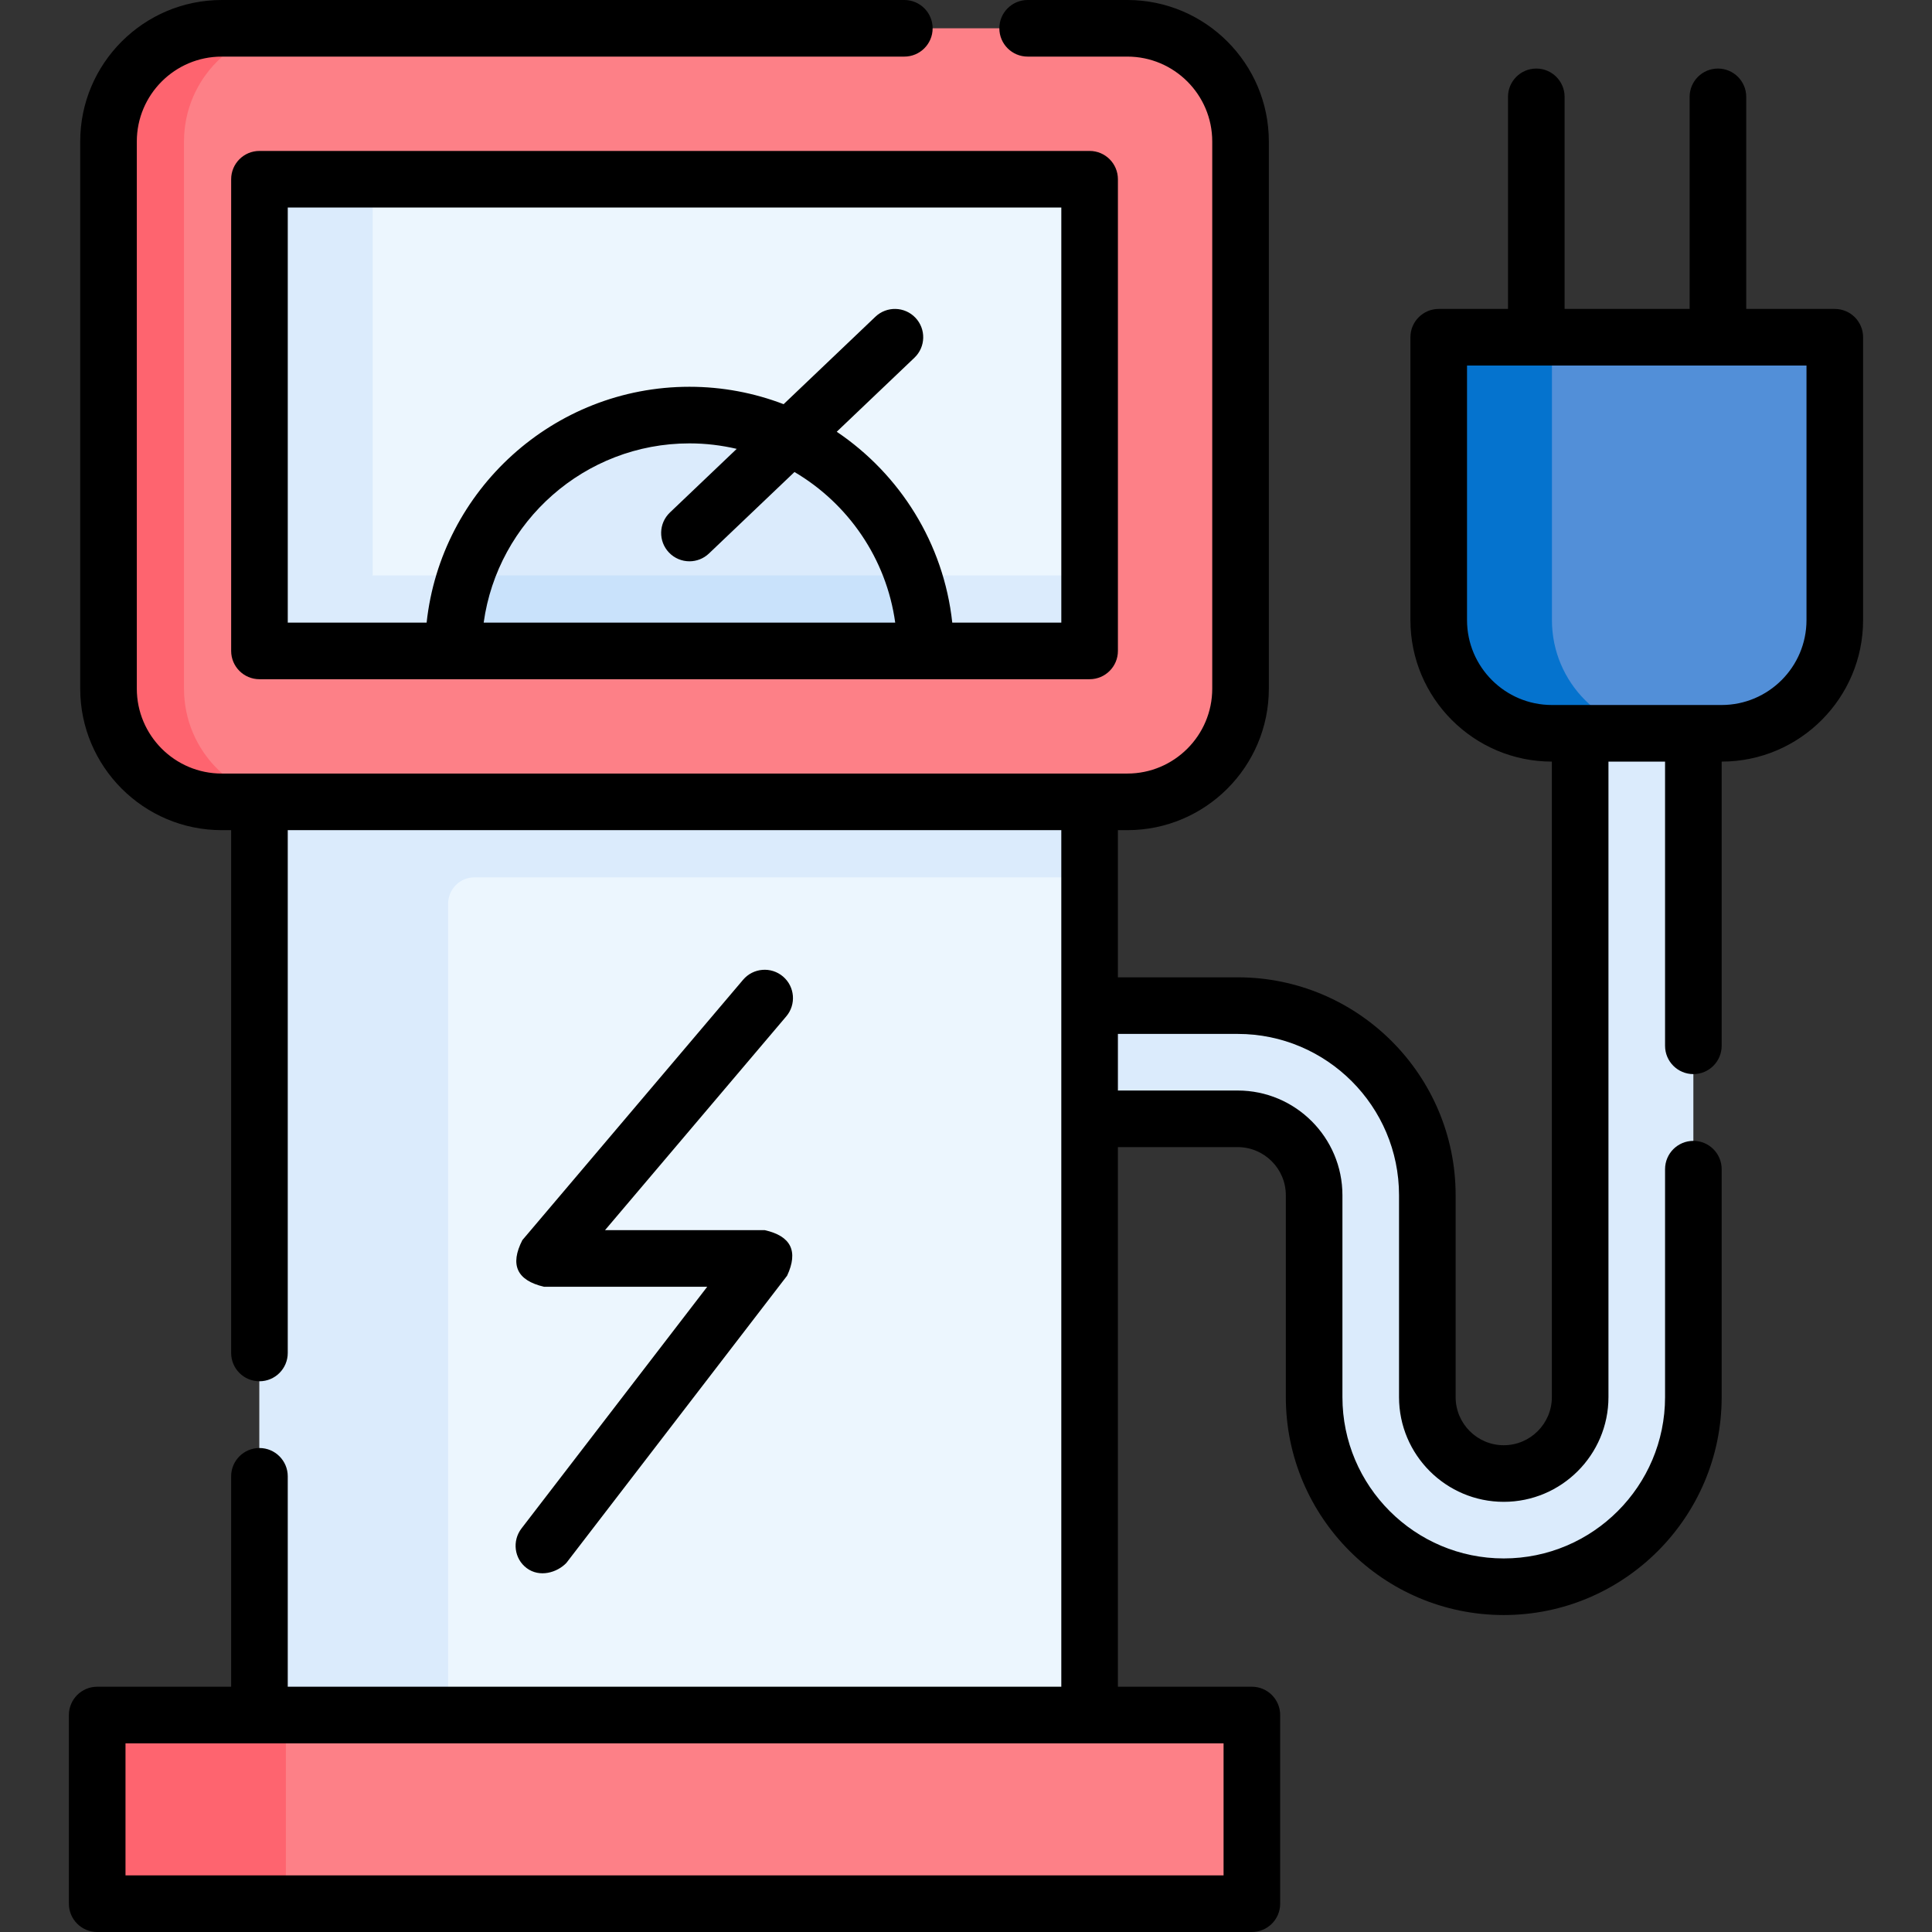 <svg id="Capa_1" enable-background="new 0 0 512 512" height="512" viewBox="0 0 512 512" width="512" xmlns="http://www.w3.org/2000/svg"><rect x="0" y="0" width="512" height="512" fill="#333333" stroke="none"/><g><path d="m486.241 89.37v74.963c0 16.569-13.431 30-30 30h-44.963c-16.569 0-30-13.431-30-30v-74.963z" fill="#528fd8"/><path d="m441.28 194.33h-30c-16.57 0-30-13.43-30-30v-74.96h30v74.96c0 16.57 13.43 30 30 30z" fill="#0573ce"/><path d="m418.759 194.333v175.917c0 11.166-9.084 20.25-20.25 20.25s-20.25-9.084-20.25-20.25v-53.5c0-27.708-22.542-50.25-50.25-50.25h-39.25v30h39.25c11.166 0 20.25 9.084 20.25 20.25v53.5c0 27.708 22.542 50.25 50.25 50.25s50.25-22.542 50.25-50.25v-175.917z" fill="#dbebfc"/><path d="m298.759 212.5h-240c-16.569 0-30-13.431-30-30v-145c0-16.569 13.431-30 30-30h240c16.569 0 30 13.431 30 30v145c0 16.569-13.431 30-30 30z" fill="#fd8087"/><path d="m78.76 212.5h-20c-16.57 0-30-13.43-30-30v-145c0-16.57 13.43-30 30-30h20c-16.57 0-30 13.43-30 30v145c0 16.57 13.43 30 30 30z" fill="#fe646f"/><path d="m116.259 0h125v220h-125z" fill="#ecf6fe" transform="matrix(0 1 -1 0 288.759 -68.759)"/><path d="m288.76 152.5v20h-220v-125h30v105z" fill="#dbebfc"/><path d="m245.275 172.5c-.04-34.53-28.03-62.5-62.56-62.5-34.54 0-62.53 27.97-62.57 62.5z" fill="#dbebfc"/><path d="m245.27 172.5h-125.13c.01-6.99 1.16-13.72 3.29-20h118.55c2.13 6.28 3.28 13.01 3.29 20z" fill="#c9e2fb"/><path d="m25.759 454.5h306v50h-306z" fill="#fd8087"/><path d="m25.76 454.5h50v50h-50z" fill="#fe646f"/><path d="m68.759 212.5h220v242h-220z" fill="#ecf6fe"/><path d="m288.76 212.5v20h-163c-3.866 0-7 3.134-7 7v215h-50v-242z" fill="#dbebfc"/><g><g><path d="m61.259 47.5v125c0 4.142 3.358 7.5 7.5 7.5h220c4.142 0 7.5-3.358 7.5-7.5v-125c0-4.142-3.358-7.5-7.5-7.5h-220c-4.142 0-7.5 3.358-7.5 7.5zm116.021 98.923c1.474 1.547 3.451 2.327 5.431 2.327 1.859 0 3.721-.687 5.172-2.07l22.663-21.593c14.202 8.363 24.343 22.909 26.694 39.913h-109.061c3.706-26.791 26.753-47.5 54.535-47.5 4.308 0 8.496.514 12.522 1.455l-17.701 16.865c-2.997 2.857-3.112 7.605-.255 10.603zm-101.021-91.423h205v110h-28.899c-2.273-21.037-13.895-39.318-30.615-50.583l20.59-19.617c2.999-2.857 3.114-7.605.257-10.604-2.858-3-7.605-3.114-10.604-.257l-24.322 23.173c-7.758-2.97-16.165-4.613-24.951-4.613-36.061 0-65.863 27.417-69.655 62.5h-36.8v-109.999z"/><path d="m486.241 81.87h-23.47v-56.203c0-4.142-3.358-7.5-7.5-7.5s-7.5 3.358-7.5 7.5v56.203h-33.134v-56.203c0-4.142-3.358-7.5-7.5-7.5s-7.5 3.358-7.5 7.5v56.203h-18.359c-4.142 0-7.5 3.358-7.5 7.5v74.963c0 20.672 16.812 37.49 37.482 37.5v168.417c0 7.03-5.72 12.75-12.75 12.75s-12.75-5.72-12.75-12.75v-53.5c0-31.843-25.907-57.75-57.75-57.75h-31.75v-39h2.5c20.678 0 37.5-16.822 37.5-37.5v-145c0-20.678-16.822-37.5-37.5-37.5h-26.42c-4.142 0-7.5 3.358-7.5 7.5s3.358 7.5 7.5 7.5h26.42c12.407 0 22.5 10.093 22.5 22.5v145c0 12.407-10.093 22.5-22.5 22.5h-240c-12.407 0-22.5-10.093-22.5-22.5v-145c0-12.407 10.093-22.5 22.5-22.5h180.9c4.142 0 7.5-3.358 7.5-7.5s-3.358-7.5-7.5-7.5h-180.9c-20.678 0-37.5 16.822-37.5 37.5v145c0 20.678 16.822 37.5 37.5 37.5h2.5v138.55c0 4.142 3.358 7.5 7.5 7.5s7.5-3.358 7.5-7.5v-138.55h205v227h-205v-55.76c0-4.142-3.358-7.5-7.5-7.5s-7.5 3.358-7.5 7.5v55.76h-35.5c-4.142 0-7.5 3.358-7.5 7.5v50c0 4.142 3.358 7.5 7.5 7.5h306c4.142 0 7.5-3.358 7.5-7.5v-50c0-4.142-3.358-7.5-7.5-7.5h-35.5v-143h31.75c7.03 0 12.75 5.72 12.75 12.75v53.5c0 31.843 25.907 57.75 57.75 57.75s57.75-25.907 57.75-57.75v-60.41c0-4.142-3.358-7.5-7.5-7.5s-7.5 3.358-7.5 7.5v60.41c0 23.572-19.178 42.75-42.75 42.75s-42.75-19.178-42.75-42.75v-53.5c0-15.301-12.449-27.75-27.75-27.75h-31.75v-15h31.75c23.572 0 42.75 19.178 42.75 42.75v53.5c0 15.301 12.449 27.75 27.75 27.75s27.75-12.449 27.75-27.75v-168.417h15v75.316c0 4.142 3.358 7.5 7.5 7.5s7.5-3.358 7.5-7.5v-75.317c20.669-.01 37.481-16.828 37.481-37.5v-74.962c0-4.142-3.358-7.5-7.5-7.5zm-161.982 415.13h-291v-35h291zm154.482-332.667c0 12.407-10.093 22.5-22.5 22.5h-44.963c-12.407 0-22.5-10.093-22.5-22.5v-67.463h89.963z"/></g><g><path d="m139.58 415.569c-3.318-2.48-3.901-7.232-1.377-10.517l49.221-64.052h-43.275c-7.167-1.68-9.074-5.797-5.721-12.35l58.497-69c2.678-3.159 7.411-3.551 10.571-.871 3.159 2.679 3.549 7.411.871 10.571l-48.027 56.65h42.306c6.988 1.557 8.97 5.58 5.947 12.07l-58.497 76.122c-2.471 2.583-7.096 3.933-10.516 1.377z"/></g></g></g></svg>
